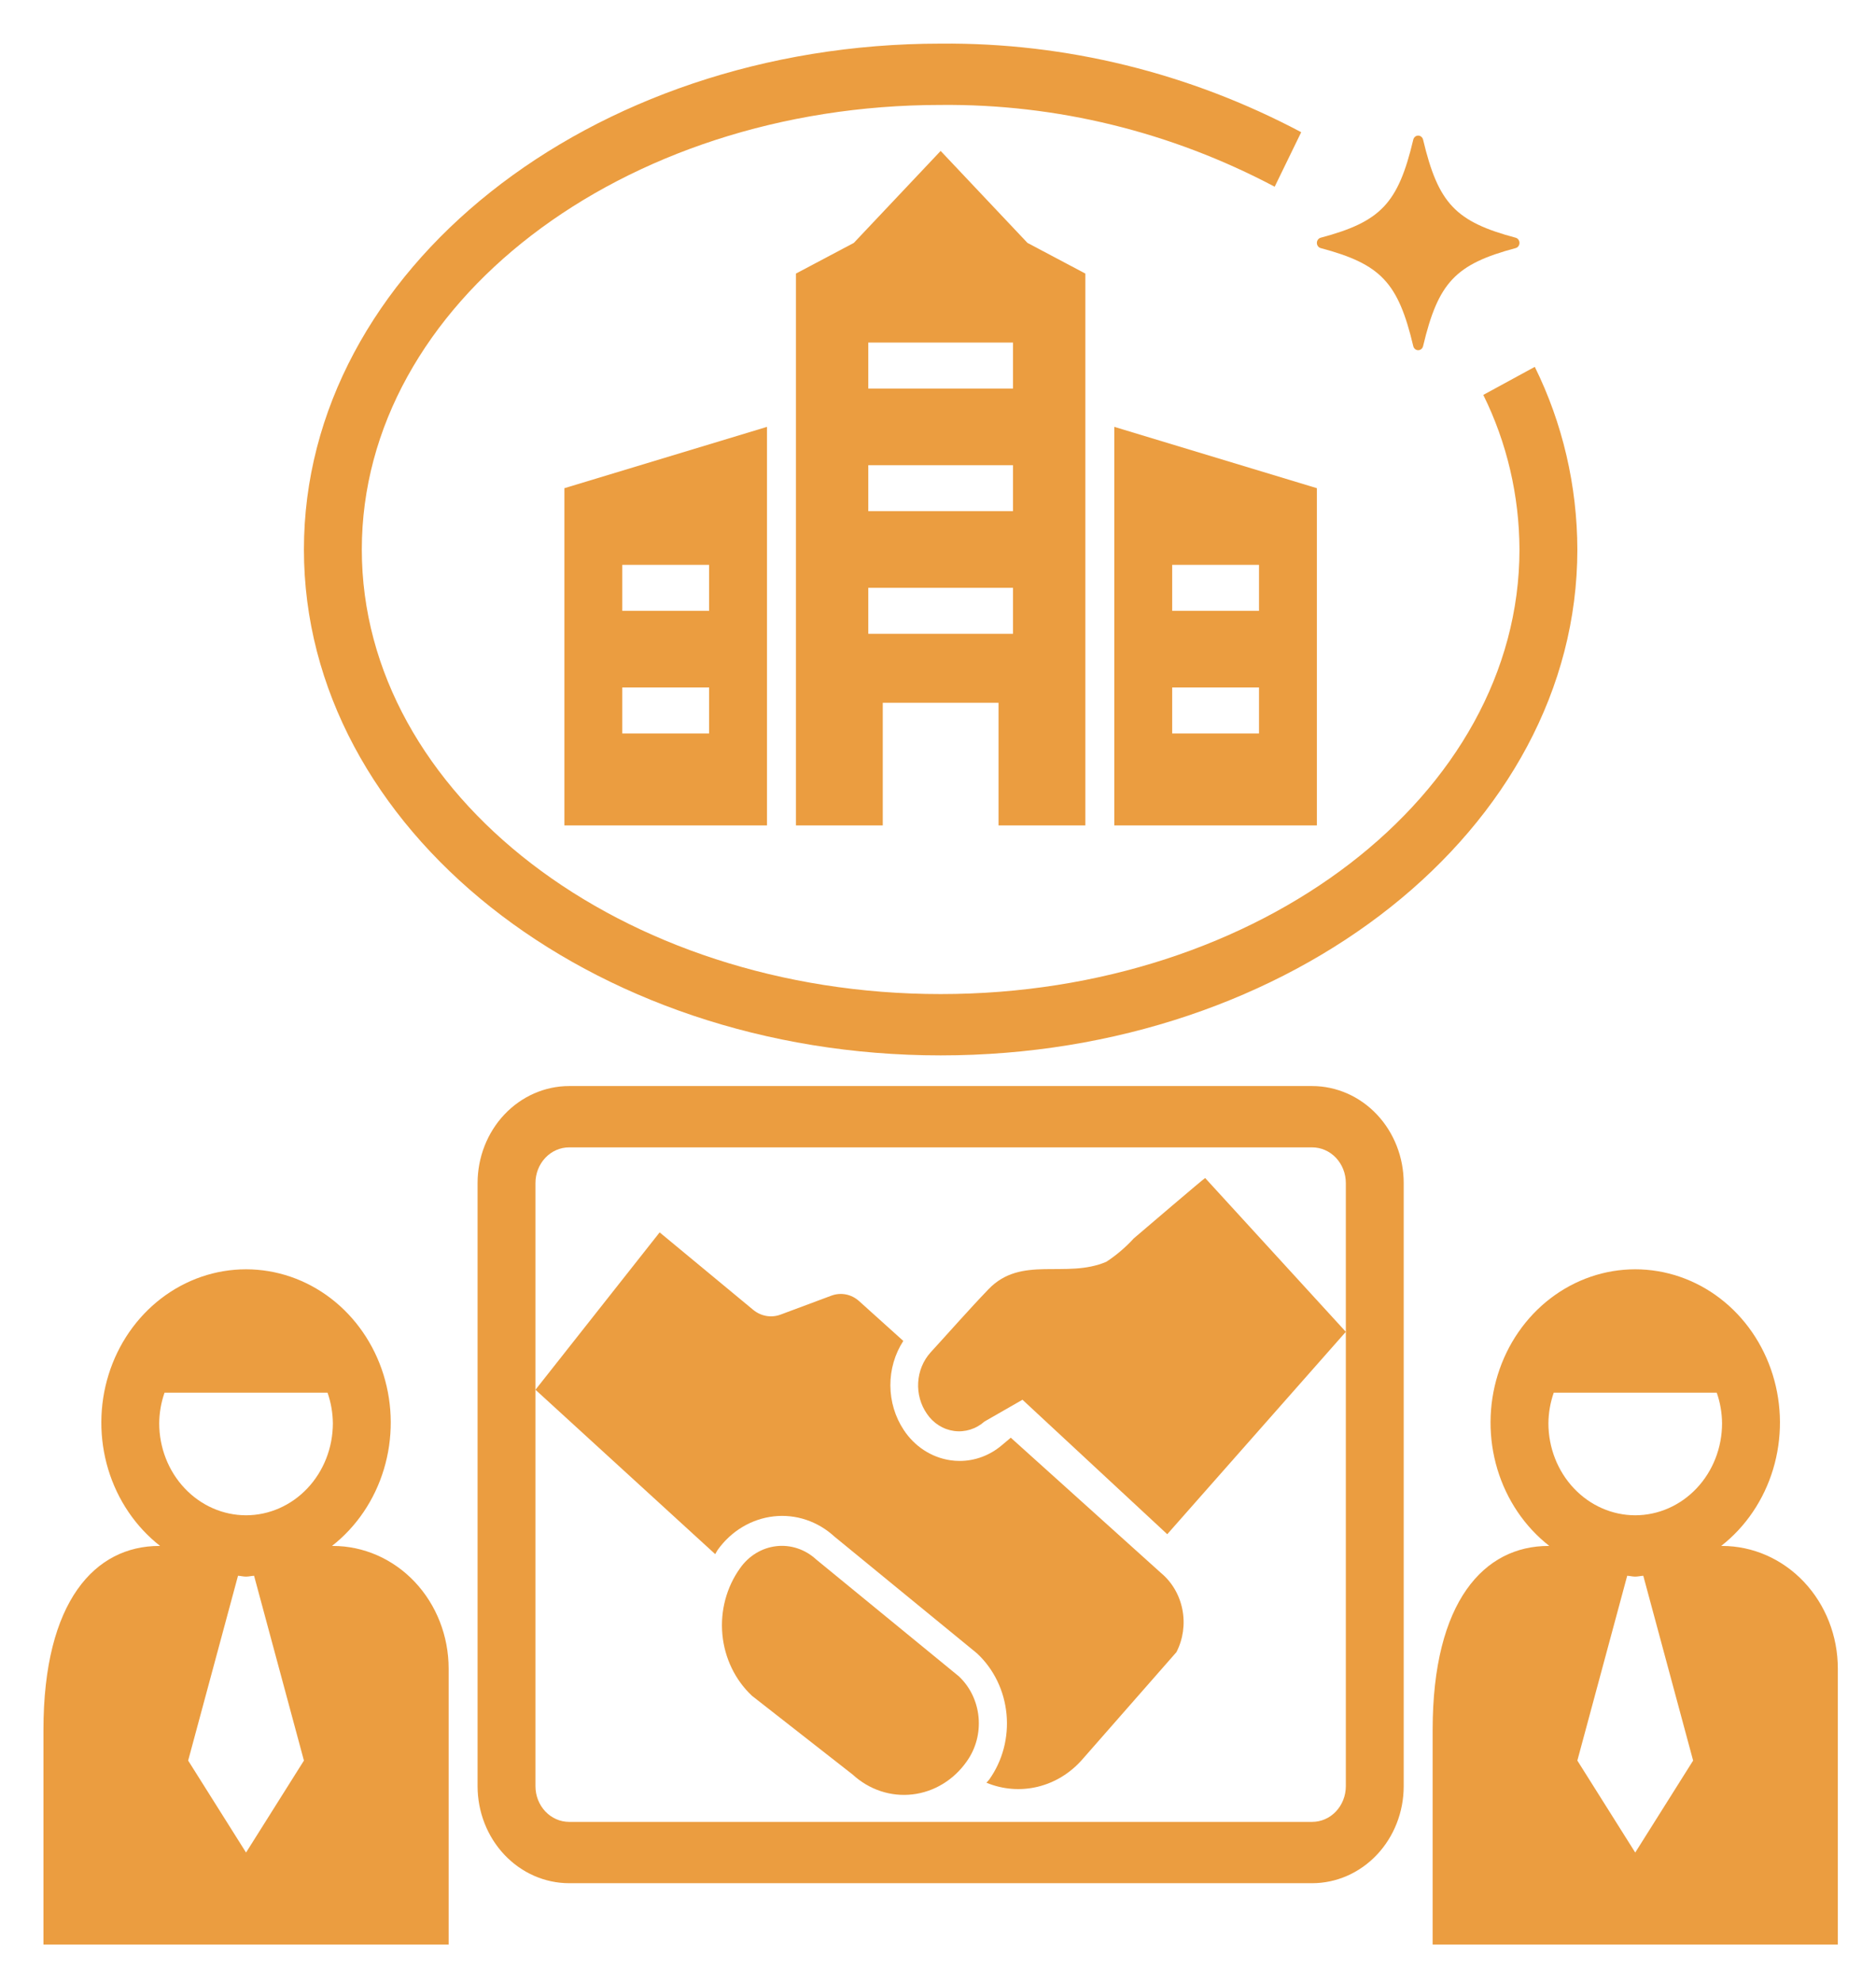 <svg width="124" height="131" viewBox="0 0 124 131" fill="none" xmlns="http://www.w3.org/2000/svg">
<path d="M93.415 22.879C93.433 22.955 93.475 23.023 93.534 23.072C93.592 23.12 93.665 23.146 93.739 23.146C93.813 23.146 93.886 23.12 93.944 23.072C94.003 23.023 94.045 22.955 94.063 22.879C95.065 18.664 96.203 17.459 100.182 16.397C100.254 16.378 100.318 16.334 100.364 16.272C100.41 16.21 100.434 16.133 100.434 16.054C100.434 15.975 100.41 15.899 100.364 15.837C100.318 15.774 100.254 15.73 100.182 15.711C96.203 14.65 95.065 13.444 94.063 9.229C94.045 9.153 94.003 9.085 93.944 9.037C93.886 8.988 93.813 8.962 93.739 8.962C93.665 8.962 93.592 8.988 93.534 9.037C93.475 9.085 93.433 9.153 93.415 9.229C92.413 13.444 91.275 14.65 87.296 15.711C87.224 15.73 87.16 15.774 87.114 15.836C87.068 15.899 87.043 15.975 87.043 16.054C87.043 16.133 87.068 16.21 87.114 16.272C87.16 16.334 87.224 16.378 87.296 16.397C91.275 17.458 92.413 18.664 93.415 22.879Z" fill="#EB9D40"/>
<path d="M86.733 71.779H37.616C36.012 71.781 34.475 72.457 33.341 73.658C32.207 74.859 31.569 76.488 31.567 78.186V118.057C31.569 119.755 32.207 121.384 33.341 122.585C34.475 123.786 36.012 124.462 37.616 124.464H86.733C88.337 124.462 89.875 123.786 91.009 122.585C92.143 121.384 92.781 119.755 92.782 118.057V78.186C92.781 76.488 92.143 74.859 91.009 73.658C89.875 72.457 88.337 71.781 86.733 71.779ZM88.957 88.022V118.057C88.956 118.681 88.721 119.279 88.305 119.721C87.888 120.162 87.323 120.411 86.733 120.411H37.616C37.026 120.411 36.462 120.162 36.045 119.721C35.628 119.279 35.394 118.681 35.393 118.057V78.186C35.394 77.562 35.628 76.964 36.045 76.522C36.462 76.081 37.026 75.832 37.616 75.832H86.733C87.323 75.832 87.888 76.081 88.305 76.522C88.721 76.964 88.956 77.562 88.957 78.186V88.022Z" fill="#EB9D40"/>
<path d="M104.26 36.318C104.251 32.113 103.286 27.972 101.447 24.246L98.043 26.1C99.603 29.253 100.423 32.758 100.434 36.318C100.434 52.519 83.272 65.7 62.175 65.7C41.078 65.7 23.915 52.519 23.915 36.318C23.915 20.117 41.078 6.936 62.175 6.936C69.835 6.861 77.402 8.713 84.254 12.341L86.007 8.737C78.612 4.815 70.444 2.808 62.175 2.883C38.968 2.883 20.089 17.882 20.089 36.318C20.089 54.754 38.968 69.753 62.175 69.753C85.381 69.753 104.26 54.754 104.26 36.318Z" fill="#EB9D40"/>
<path d="M29.654 110.28C29.654 108.13 28.848 106.068 27.413 104.548C25.977 103.028 24.031 102.174 22.002 102.174H21.943C23.563 100.908 24.765 99.132 25.376 97.099C25.988 95.067 25.978 92.882 25.349 90.855C24.719 88.829 23.502 87.065 21.87 85.814C20.239 84.564 18.277 83.89 16.263 83.89C14.249 83.89 12.287 84.564 10.655 85.814C9.024 87.065 7.806 88.829 7.177 90.855C6.548 92.882 6.538 95.067 7.149 97.099C7.761 99.132 8.963 100.908 10.583 102.174H10.524C6.298 102.174 2.872 105.803 2.872 114.332V128.517H29.654V110.28ZM16.263 122.438L12.437 116.359L15.732 104.144C15.911 104.154 16.081 104.201 16.263 104.201C16.445 104.201 16.615 104.154 16.794 104.144L20.089 116.359L16.263 122.438ZM16.263 100.148C14.741 100.146 13.282 99.505 12.207 98.365C11.131 97.226 10.525 95.681 10.524 94.069C10.53 93.377 10.649 92.692 10.876 92.043H21.649C21.876 92.692 21.995 93.377 22.002 94.069C22 95.681 21.395 97.226 20.319 98.365C19.243 99.505 17.784 100.146 16.263 100.148Z" fill="#EB9D40"/>
<path d="M113.825 102.174H113.766C115.387 100.908 116.588 99.132 117.2 97.099C117.811 95.067 117.802 92.882 117.172 90.855C116.543 88.829 115.326 87.065 113.694 85.814C112.063 84.564 110.1 83.89 108.086 83.89C106.073 83.89 104.11 84.564 102.479 85.814C100.847 87.065 99.63 88.829 99.001 90.855C98.371 92.882 98.362 95.067 98.973 97.099C99.585 99.132 100.786 100.908 102.407 102.174H102.347C98.121 102.174 94.695 105.803 94.695 114.332V128.517H121.477V110.28C121.477 108.13 120.671 106.068 119.236 104.548C117.801 103.028 115.855 102.174 113.825 102.174ZM108.086 122.438L104.26 116.359L107.555 104.144C107.735 104.154 107.904 104.201 108.086 104.201C108.268 104.201 108.438 104.154 108.618 104.144L111.912 116.359L108.086 122.438ZM108.086 100.148C106.565 100.146 105.106 99.505 104.03 98.365C102.954 97.226 102.349 95.681 102.347 94.069C102.354 93.377 102.473 92.692 102.7 92.043H113.473C113.7 92.692 113.819 93.377 113.825 94.069C113.824 95.681 113.219 97.226 112.143 98.365C111.067 99.505 109.608 100.146 108.086 100.148Z" fill="#EB9D40"/>
<path d="M47.435 102.44C47.877 101.82 48.434 101.303 49.073 100.921C49.711 100.539 50.416 100.3 51.146 100.219C51.865 100.138 52.592 100.215 53.282 100.446C53.972 100.676 54.609 101.054 55.155 101.556L64.519 109.225C64.545 109.244 64.569 109.266 64.592 109.287C65.691 110.315 66.383 111.744 66.529 113.289C66.676 114.834 66.266 116.38 65.382 117.619C65.328 117.694 65.259 117.75 65.202 117.823C66.281 118.27 67.461 118.363 68.59 118.09C69.719 117.817 70.744 117.191 71.532 116.292L77.761 109.191C78.202 108.331 78.341 107.334 78.153 106.375C77.966 105.417 77.464 104.56 76.736 103.957L66.811 95.02L66.213 95.522C65.425 96.19 64.446 96.555 63.437 96.556C63.224 96.557 63.012 96.54 62.802 96.508C62.189 96.415 61.6 96.19 61.073 95.846C60.545 95.502 60.09 95.047 59.736 94.509C59.165 93.648 58.857 92.623 58.852 91.571C58.846 90.519 59.145 89.491 59.707 88.624L56.783 85.991C56.534 85.767 56.234 85.615 55.913 85.552C55.592 85.49 55.26 85.517 54.952 85.632L51.598 86.883C51.295 86.996 50.97 87.027 50.653 86.972C50.336 86.917 50.037 86.778 49.784 86.569L43.601 81.45L35.393 91.851L47.274 102.716C47.333 102.627 47.372 102.527 47.435 102.44Z" fill="#EB9D40"/>
<path d="M53.939 103.06C53.581 102.731 53.162 102.483 52.709 102.334C52.256 102.184 51.779 102.135 51.307 102.19C50.836 102.245 50.38 102.403 49.969 102.653C49.557 102.904 49.199 103.242 48.917 103.646C48.02 104.897 47.602 106.461 47.748 108.025C47.894 109.588 48.592 111.036 49.703 112.077L56.368 117.291C56.906 117.785 57.534 118.156 58.214 118.38C58.893 118.605 59.609 118.678 60.316 118.595C61.023 118.513 61.707 118.276 62.324 117.9C62.941 117.525 63.478 117.018 63.901 116.412C64.499 115.578 64.778 114.535 64.681 113.493C64.584 112.45 64.118 111.485 63.378 110.791L53.939 103.06Z" fill="#EB9D40"/>
<path d="M74.936 81.852C74.395 82.443 73.787 82.961 73.125 83.394C70.45 84.536 67.513 82.946 65.343 85.202C64.033 86.564 62.78 87.997 61.501 89.392C61.019 89.931 60.732 90.631 60.69 91.371C60.647 92.111 60.852 92.844 61.268 93.44C61.477 93.75 61.745 94.011 62.055 94.206C62.364 94.402 62.708 94.527 63.065 94.575C63.422 94.623 63.785 94.592 64.131 94.485C64.476 94.377 64.797 94.196 65.073 93.951L67.584 92.511L77.153 101.399L88.957 88.022L79.659 77.858C79.595 77.867 75.278 81.562 74.936 81.852Z" fill="#EB9D40"/>
<path d="M50.697 54.555V28.212L37.306 32.265V54.555H50.697ZM41.132 37.331H46.871V40.37H41.132V37.331ZM41.132 45.436H46.871V48.476H41.132V45.436Z" fill="#EB9D40"/>
<path d="M73.653 54.555H87.043V32.265L73.653 28.212V54.555ZM77.479 37.331H83.218V40.37H77.479V37.331ZM77.479 45.436H83.218V48.476H77.479V45.436Z" fill="#EB9D40"/>
<path d="M71.74 54.555V18.081L67.914 16.054L62.175 9.975L56.436 16.054L52.61 18.081V54.555H58.349V46.45H66.001V54.555H71.74ZM57.392 22.64H66.957V25.68H57.392V22.64ZM57.392 30.745H66.957V33.785H57.392V30.745ZM57.392 41.89V38.851H66.957V41.89H57.392Z" fill="#EB9D40"/>
</svg>
